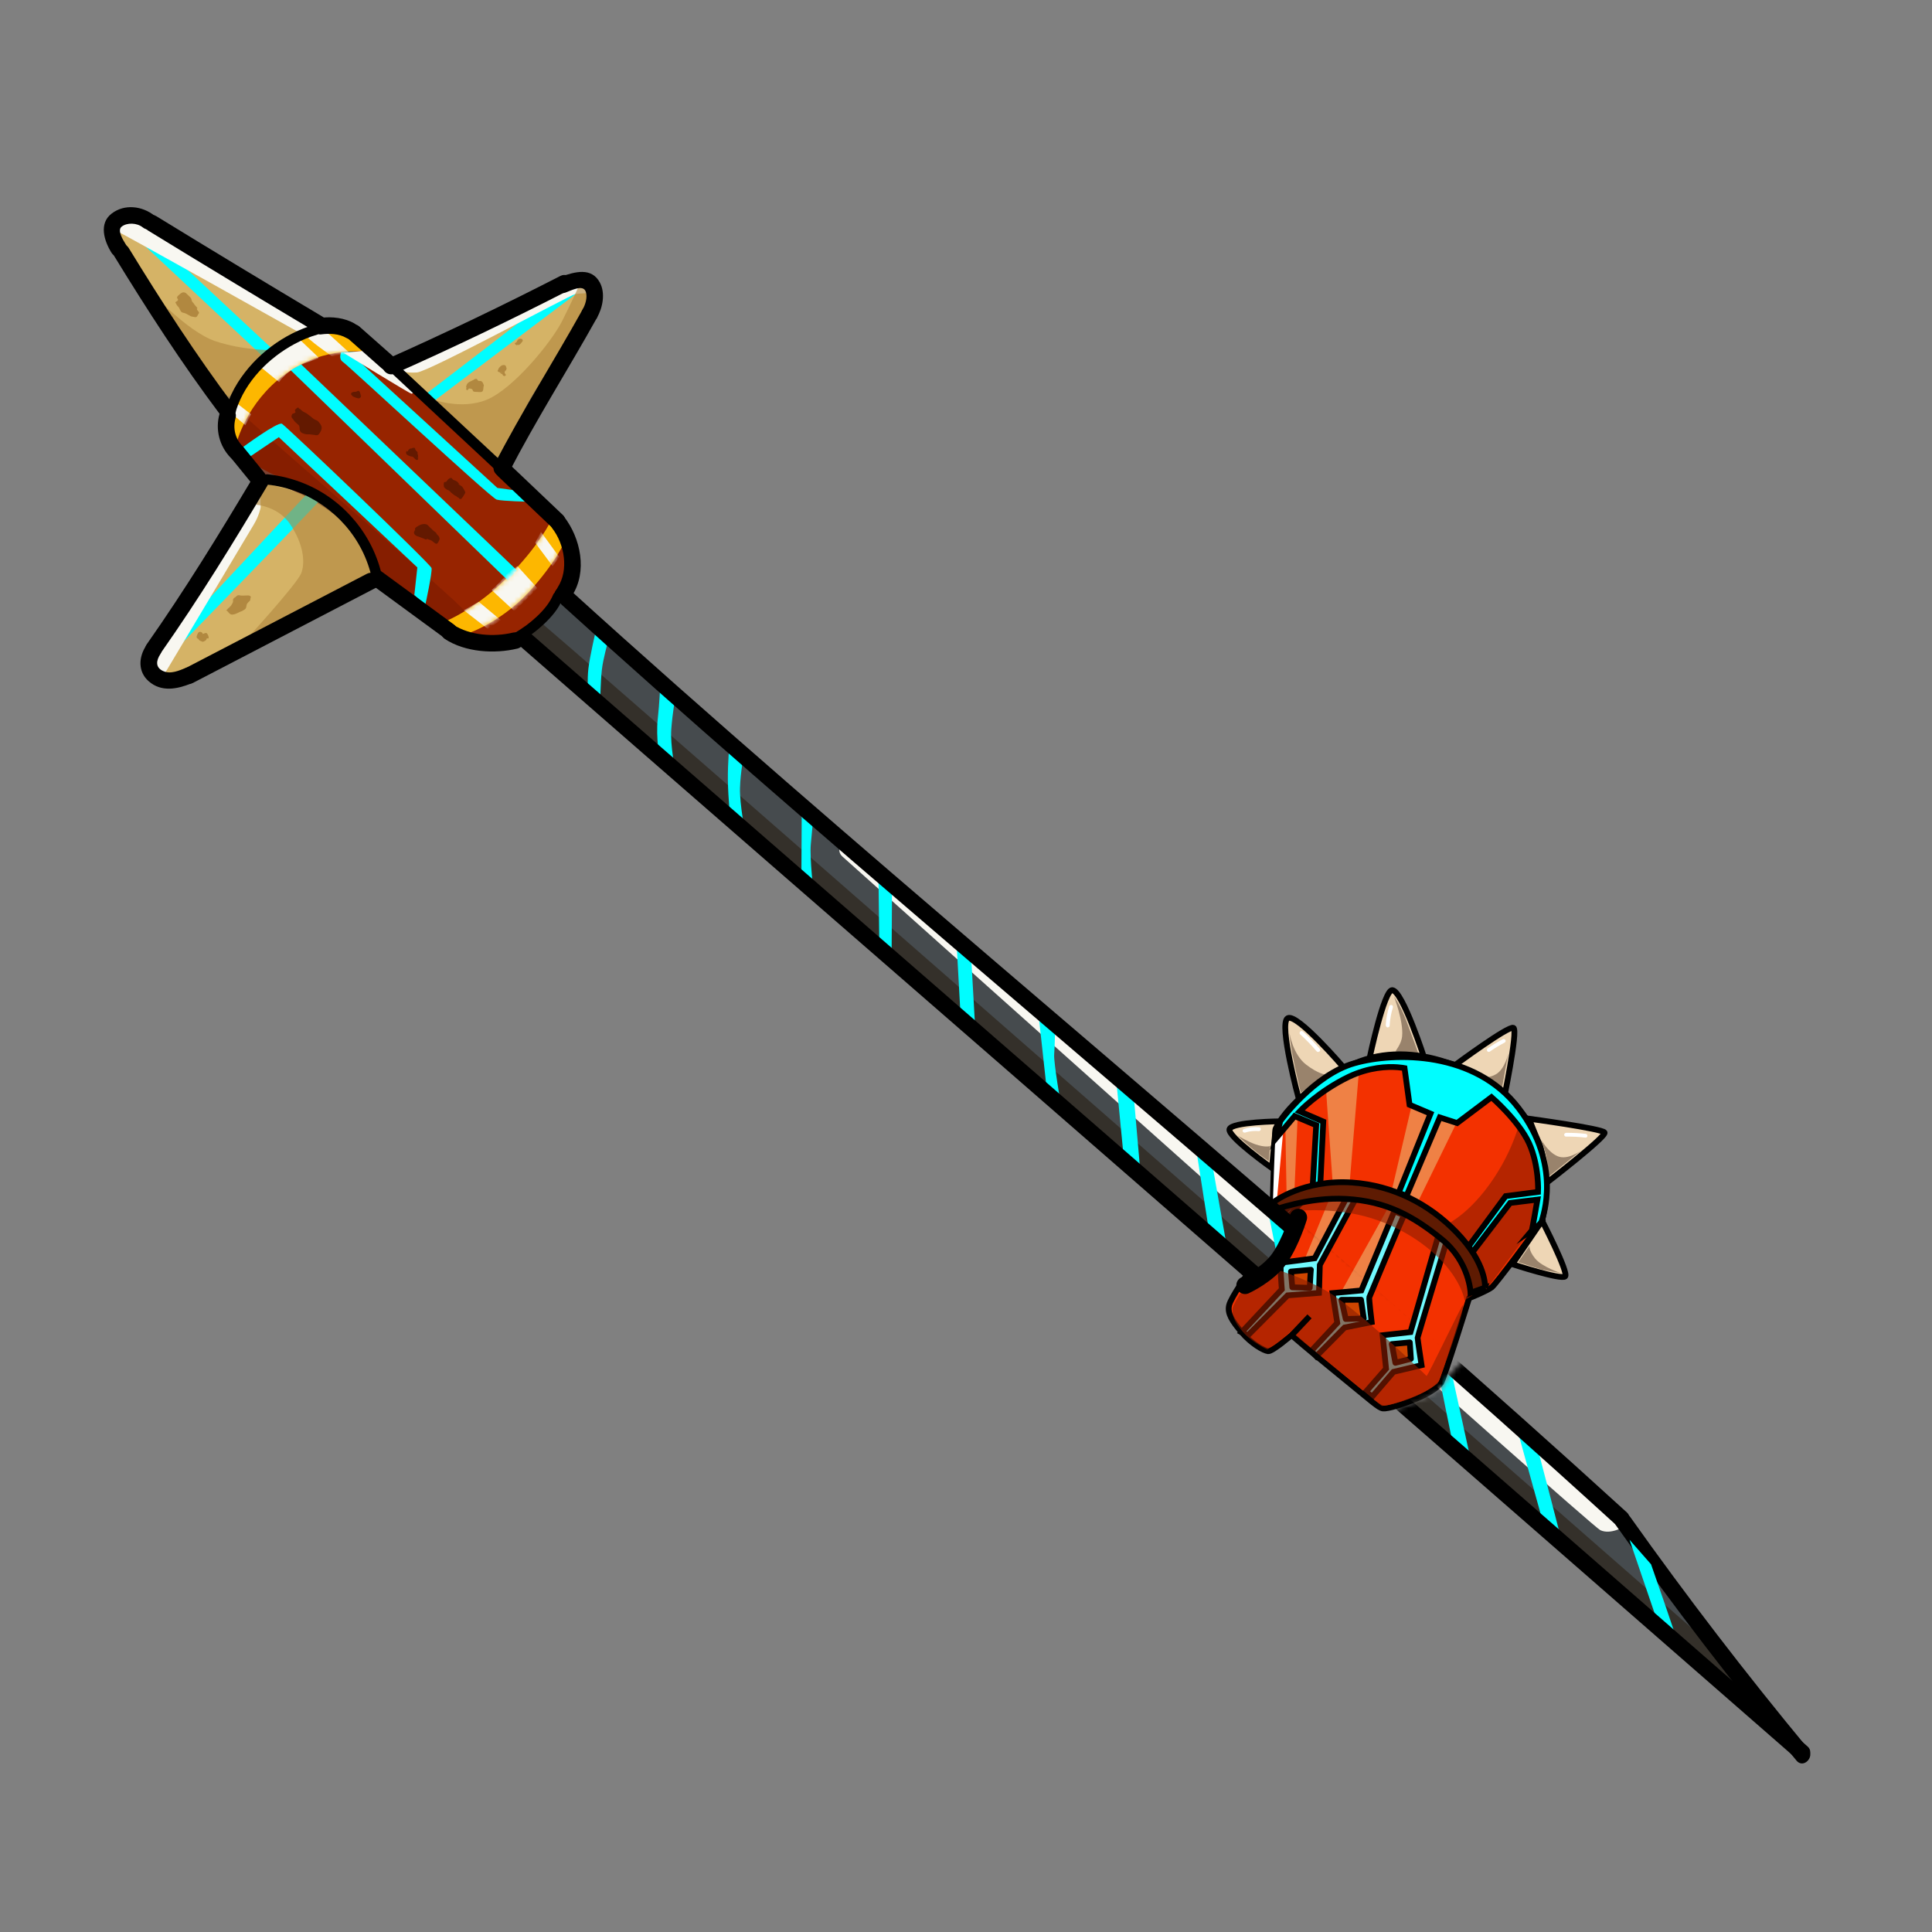 <svg width="400" height="400" viewBox="0 0 400 400" fill="none" xmlns="http://www.w3.org/2000/svg">
<rect x="0" y="0" width="400" height="400" fill="#808080" stroke="none"/>
<path d="M322.404 261.723L321.349 259.088C321.288 258.899 320.979 258.79 320.812 258.901C320.605 258.997 320.527 259.225 320.629 259.425L321.685 262.06C321.746 262.249 322.054 262.358 322.221 262.247C322.428 262.151 322.491 261.963 322.404 261.723Z" fill="white"/>
<path d="M288.943 218.458C290.819 218.479 294.967 219.315 294.967 219.315C294.967 219.315 290.409 205.168 288.259 204.994C286.559 204.864 283.555 219.069 283.555 219.069C283.555 219.069 287.073 218.433 288.948 218.455L288.943 218.458Z" fill="#EED6B5" stroke="black" stroke-width="1.2" stroke-miterlimit="10"/>
<path d="M288.624 206.35C288.624 206.35 290.013 208.31 291.099 211.149C292.171 213.952 293.757 218.356 293.757 218.356C293.757 218.356 292.893 218.251 291.778 218.072C290.663 217.892 289.168 217.727 288.99 217.711C288.788 217.587 290.118 216.333 290.293 214.547C290.603 211.43 288.618 206.353 288.618 206.353L288.624 206.35Z" fill="#99836C"/>
<path d="M286.905 212.209C286.902 212.421 287.028 212.632 287.239 212.723C287.455 212.727 287.705 212.589 287.708 212.377C287.789 211.063 287.994 209.835 288.378 208.619C288.429 208.428 288.381 208.189 288.17 208.098C288.011 208.029 287.697 208.106 287.643 208.296C287.238 209.559 286.974 210.856 286.906 212.205L286.905 212.209Z" fill="white"/>
<path d="M265.099 232.154C265.099 232.154 254.96 232.258 254.549 233.795C254.138 235.332 263.338 241.843 263.338 241.843L264.086 233.82L265.099 232.154Z" fill="#EED6B5" stroke="black" stroke-width="1.2" stroke-miterlimit="10"/>
<path d="M262.967 237.26C262.8 237.371 261.745 237.553 259.908 236.916C258.453 236.412 256.271 235.151 256.271 235.151C256.271 235.151 258.434 237.205 260.086 238.49C261.601 239.689 262.687 240.398 262.687 240.398L262.968 237.256L262.967 237.26Z" fill="#99836C"/>
<path d="M260.667 233.395C259.589 233.274 258.512 233.406 257.486 233.765C257.292 233.824 257.228 234.136 257.303 234.289C257.404 234.493 257.646 234.535 257.839 234.475C258.714 234.187 259.688 234.108 260.611 234.175C260.817 234.202 261.012 234.019 261.039 233.817C261.039 233.564 260.886 233.387 260.671 233.396L260.667 233.395Z" fill="white"/>
<path d="M319.275 252.737C319.275 252.737 322.843 239.719 315.118 230.484C307.388 221.247 292.398 214.957 280.475 220.162C268.553 225.366 264.274 232.921 264.084 233.824C263.898 234.729 263.447 250.506 263.447 250.506C263.447 250.506 260.134 254.443 259.228 255.436C258.322 256.43 258.625 263.298 258.625 263.298C258.625 263.298 254.839 268.587 254.466 270.268C254.092 271.948 255.067 273.461 257.074 275.838C259.081 278.214 261.631 279.643 262.538 279.75C263.446 279.857 267.396 276.43 267.396 276.43C267.396 276.43 270.387 279.062 277.249 284.635C284.11 290.208 285.382 291.489 286.327 291.606C287.272 291.723 290.394 290.788 293.214 289.621C296.033 288.455 297.773 287.163 298.368 286.322C298.964 285.477 304.166 268.779 304.166 268.779C304.166 268.779 307.972 267.239 308.877 266.503C309.781 265.766 317.661 255.167 319.282 252.743L319.275 252.737Z" fill="#F33100" stroke="black" stroke-width="1.2" stroke-miterlimit="10"/>
<path d="M264.079 235.42C263.963 235.505 263.546 248.722 263.546 248.722L264.4 248.109L265.708 233.824L264.083 235.421L264.079 235.42Z" fill="white"/>
<path d="M316.571 231.617C316.571 231.617 331.714 233.671 332.208 234.472C332.702 235.272 320.049 245.017 320.049 245.017C320.049 245.017 319.563 238.669 318.682 236.768C317.801 234.866 316.574 231.623 316.574 231.623L316.571 231.617Z" fill="#EED6B5" stroke="black" stroke-width="1.2" stroke-miterlimit="10"/>
<path d="M301.317 220.471C301.317 220.471 304.508 222.628 305.789 223.571C307.071 224.513 311.132 228.697 311.132 228.697C311.132 228.697 314.381 213.262 313.337 212.799C312.293 212.336 301.314 220.466 301.314 220.466L301.317 220.471Z" fill="#EED6B5" stroke="black" stroke-width="1.2" stroke-miterlimit="10"/>
<path d="M278.286 221.126C278.286 221.126 268.501 209.665 266.596 210.811C264.691 211.958 268.904 227.544 268.904 227.544C268.904 227.544 272.348 224.826 273.998 223.803C275.645 222.775 278.286 221.126 278.286 221.126Z" fill="#EED6B5" stroke="black" stroke-width="1.2" stroke-miterlimit="10"/>
<path d="M319.275 252.736C319.275 252.736 324.837 263.493 324.05 264.27C323.264 265.047 313.114 261.741 313.114 261.741L319.277 252.732L319.275 252.736Z" fill="#EED6B5" stroke="black" stroke-width="1.2" stroke-miterlimit="10"/>
<path d="M299.464 257.141C299.464 257.141 293.52 276.69 293.506 276.979C293.491 277.268 294.319 282.642 294.319 282.642L288.504 284.032L284.08 289.184L282.818 288.118L286.969 283.378L286.256 276.446L292.026 275.798L297.687 256.191L299.458 257.144L299.464 257.141Z" fill="#71F9FE" stroke="black" stroke-width="1.2" stroke-miterlimit="10"/>
<path d="M279.601 247.383L272.257 262.148L269.907 261.238L276.848 244.326L279.601 247.383Z" fill="#EF8145"/>
<path d="M289.86 251.131L280.375 271.154L276.978 268.721L288.14 248.697L289.86 251.131Z" fill="#EF8145"/>
<path d="M268.752 249.118C268.675 249.342 266.022 263.147 266.022 263.147L264.912 262.512L267.643 248.483L268.752 249.118Z" fill="#EF8145"/>
<path d="M290.668 251.566C290.485 251.837 283.608 268.292 283.502 268.592C283.396 268.892 283.987 273.72 283.987 273.72L278.391 274.849L272.522 280.802L271.494 279.688L276.872 273.901L275.898 267.721L281.85 267.174L288.666 250.784L290.669 251.562L290.668 251.566Z" fill="#71F9FE" stroke="black" stroke-width="1.2" stroke-miterlimit="10"/>
<path d="M280.674 248.19L273.256 261.893L273.08 267.676L266.58 268.197L258.349 276.485L257.071 275.832L265.386 266.941C265.386 266.941 264.933 261.359 265.266 261.39C265.6 261.421 272.193 260.512 272.193 260.512L278.628 248.279L280.678 248.192L280.674 248.19Z" fill="#71F9FE" stroke="black" stroke-width="1.2" stroke-miterlimit="10"/>
<path d="M266.926 249.9L260.571 256.146L258.862 259.803L258.94 262.645L261.42 257.281C261.42 257.281 269.227 249.35 269.447 249.089L266.93 249.901L266.926 249.9Z" fill="#71F9FE" stroke="black" stroke-width="1.2" stroke-miterlimit="10"/>
<path d="M291.884 277.93L292.111 281.33L288.903 282.154L288.154 278.278L291.884 277.93Z" fill="#CF4500" stroke="black" stroke-width="1.2" stroke-linecap="round" stroke-linejoin="round"/>
<path d="M281.782 269.091L282.353 272.986L278.623 273.082L277.734 269.116L281.782 269.091Z" fill="#CF4500" stroke="black" stroke-width="1.2" stroke-linecap="round" stroke-linejoin="round"/>
<path d="M271.404 262.89C271.35 263.164 271.168 266.634 271.168 266.634L267.557 266.517L267.277 263.266L271.404 262.89Z" fill="#CF4500" stroke="black" stroke-width="1.2" stroke-linecap="round" stroke-linejoin="round"/>
<path d="M293.116 249.743L287.98 247.19L292.381 228.404L301.845 231.875L293.116 249.743Z" fill="#EF8145"/>
<path d="M267.997 246.589L268.652 231.55C268.652 231.55 266.154 231.568 266.115 231.682C266.076 231.796 266.37 247.055 266.37 247.055L267.996 246.593L267.997 246.589Z" fill="#EF8145"/>
<path d="M279.446 244.716L281.415 221.022C281.415 221.022 274.499 224.108 274.46 224.222C274.421 224.336 275.884 244.448 275.884 244.448L279.45 244.717L279.446 244.716Z" fill="#EF8145"/>
<g style="mix-blend-mode:multiply" opacity="0.6">
<path d="M303.222 269.248C303.222 268.995 302.487 265.083 298.039 260.601C293.591 256.115 286.904 252.496 280.151 251.291C273.394 250.085 269.046 250.722 269.046 250.722L259.113 261.91L259.333 258.831L259.768 255.996L264.257 250.782C264.257 250.782 277.407 244.66 289.017 250.53C304.434 258.309 304.837 268.207 304.837 268.207L303.227 269.245L303.222 269.248Z" fill="#8C1D00"/>
</g>
<path d="M323.172 263.585C323.172 263.585 319.234 262.304 317.828 260.557C316.418 258.808 316.696 257.892 316.696 257.892L314.334 261.322C314.334 261.322 318.385 262.643 319.215 262.844C320.044 263.046 323.167 263.584 323.167 263.584L323.172 263.585Z" fill="#99836C"/>
<path d="M327.265 238.266C327.265 238.266 324.594 240.244 322.528 239.4C320.458 238.555 319.122 235.992 319.122 235.992C319.122 235.992 320.197 239.054 320.366 240.545C320.535 242.036 320.687 243.558 320.687 243.558L327.268 238.271L327.265 238.266Z" fill="#99836C"/>
<path d="M312.304 217.943L310.62 227.111C310.62 227.111 310.093 226.652 308.508 225.079C306.879 223.389 305.992 222.803 305.992 222.803C305.992 222.803 307.669 223.54 309.667 222.445C311.665 221.349 312.303 217.947 312.303 217.947L312.304 217.943Z" fill="#99836C"/>
<g style="mix-blend-mode:multiply" opacity="0.6">
<path d="M314.96 230.947C314.96 230.947 313.759 237.733 308.469 245.104C303.178 252.475 298.456 253.99 298.456 253.99L303.688 259.203L307.725 266.952L317.159 254.315L319.017 251.954C319.017 251.954 319.746 244.551 318.947 239.975C318.292 236.146 314.96 230.947 314.96 230.947Z" fill="#8C1D00"/>
</g>
<path d="M266.994 213.973C266.994 213.973 267.665 218.295 270.414 220.415C272.949 222.368 274.534 222.516 274.534 222.516C274.534 222.516 272.875 223.453 271.659 224.462C270.443 225.471 269.312 226.255 269.312 226.255C269.312 226.255 267.987 220.58 267.546 218.157C267.105 215.733 266.99 213.968 266.99 213.968L266.994 213.973Z" fill="#99836C"/>
<path d="M317.144 254.772C317.274 254.399 318.311 248.364 318.311 248.364L312.654 249.055L304.475 259.762L303.706 258.529L311.731 247.644L318.439 246.774C318.439 246.774 318.701 241.356 316.561 236.664C314.408 232.008 308.8 227.162 308.8 227.162L301.683 232.515L298.09 231.356L291.213 247.558L289.563 246.988L296.173 230.57L291.833 228.73L290.793 221.139C290.793 221.139 290.228 221.029 289.31 220.959C287.3 220.809 283.479 220.916 279.193 222.964C272.927 226.004 269.085 230.099 269.085 230.099L273.973 232.213L273.348 245.41L271.757 245.907L272.506 232.964L268.048 231.084L264.15 235.705L265.064 232.114C265.064 232.114 272.001 222.494 280.441 220.122C288.882 217.749 305.428 217.637 314.439 229.461C323.453 241.287 319.388 251.906 319.242 252.692C319.095 253.483 317.137 254.78 317.137 254.78L317.144 254.772Z" fill="#00FDFF" stroke="black" stroke-width="1.2" stroke-miterlimit="10"/>
<path d="M307.46 266.594L304.463 267.66C304.463 267.66 304.262 261.24 298.468 256.544C292.675 251.844 287.078 248.687 278.688 248.22C270.759 247.786 263.496 250.607 263.496 250.607L263.779 248.814C263.779 248.814 269.892 244.123 279.961 244.834C288.439 245.418 295.89 249.301 301.481 255.066C307.9 261.661 307.459 266.598 307.459 266.598L307.46 266.594Z" fill="#5E1B02" stroke="black" stroke-width="1.2" stroke-miterlimit="10"/>
<g style="mix-blend-mode:multiply" opacity="0.6">
<path d="M258.859 261.275C258.859 261.275 267.774 263.314 274.674 267.299C280.142 270.458 291.05 280.73 295.347 284.862C295.577 285.082 302.662 270.054 302.853 270.238C303.596 270.953 297.677 286.436 297.677 286.436C297.677 286.436 295.056 288.41 291.65 289.665C288.242 290.924 286.076 291.096 286.076 291.096C286.076 291.096 280.362 286.297 274.888 281.921C269.413 277.544 267.252 275.615 267.252 275.615C267.252 275.615 265.507 277.283 264.438 278.003C263.368 278.727 262.364 279.389 262.364 279.389C262.364 279.389 259.147 277.895 257.23 275.635C255.313 273.371 255.08 272.072 255.182 270.932C255.281 269.787 259.409 263.776 259.409 263.776L258.867 261.277L258.859 261.275Z" fill="#8C1D00"/>
</g>
<path d="M271.118 272.543L267.434 276.44" stroke="black" stroke-width="1.2" stroke-miterlimit="10"/>
<path d="M328.283 234.751C326.964 234.589 325.606 234.54 324.275 234.539C324.056 234.547 323.875 234.695 323.848 234.896C323.822 235.097 324 235.327 324.216 235.317C325.548 235.314 326.868 235.353 328.223 235.53C328.763 235.588 328.817 234.813 328.283 234.751Z" fill="white"/>
<path d="M311.495 215.87C311.712 215.754 311.792 215.536 311.698 215.356C311.604 215.175 311.354 215.061 311.17 215.154C310.071 215.702 309.016 216.372 307.983 217.07C307.827 217.193 307.793 217.473 307.92 217.63C308.07 217.816 308.331 217.819 308.488 217.696C309.431 217.014 310.447 216.427 311.49 215.873L311.495 215.87Z" fill="white"/>
<path d="M273.235 217.146C272.169 215.892 271 214.691 269.79 213.599C269.623 213.458 269.395 213.38 269.2 213.563C269.07 213.688 269.005 213.999 269.172 214.141C270.419 215.247 271.55 216.438 272.617 217.688C272.972 218.021 273.58 217.517 273.235 217.146Z" fill="white"/>
<mask id="mask0_5624_7745" style="mask-type:luminance" maskUnits="userSpaceOnUse" x="15" y="33" width="367" height="344">
<path d="M268.308 251.636C268.308 251.636 268.237 255.898 265.185 260.694C262.133 265.49 256.854 266.56 256.854 266.56C256.854 266.56 77.822 123.986 77.157 124.573C76.491 125.16 33.592 147.697 32.627 148.458C31.663 149.219 19.448 133.76 19.448 133.76L42.627 94.29L15.008 47.504L28.165 33.407C28.165 33.407 81.184 66.03 82.027 65.743C82.871 65.456 127.576 50.534 127.576 50.534L133.37 59.454L114.093 97.663L127.398 111.883L128.422 124.381C128.422 124.381 358.972 319.878 359.625 320.308C360.279 320.738 381.213 366.781 381.213 366.781L373.378 376.172L282.549 292.576C282.549 292.576 286.138 293.197 292.409 290.455C294.607 289.493 298.474 288.222 299.178 286.501C300.506 283.258 303.485 281.558 303.485 281.558L268.31 251.646L268.308 251.636Z" fill="white"/>
</mask>
<g mask="url(#mask0_5624_7745)">
<path d="M61.716 63.968C56.23 61.629 51.695 57.675 46.791 54.377C41.869 51.065 36.452 48.682 30.997 46.396C30.956 46.381 30.916 46.366 30.876 46.351C28.55 42.395 22.182 46.008 24.285 50.335C29.366 60.796 40.039 68.029 42.986 79.545C43.686 82.281 47.946 83 49.553 80.714C52.51 76.514 56.572 72.882 61.45 71.08C64.542 69.937 64.832 65.289 61.71 63.957L61.716 63.968Z" fill="#D5B366"/>
<path d="M117.321 58.842C108.701 63.07 99.921 66.878 91.034 70.503C90.611 70.675 90.258 70.919 89.965 71.205C88.86 71.308 88.025 71.899 87.492 72.721C84.256 72.361 81.334 77.303 84.478 79.505C90.185 83.504 95.362 87.748 99.778 93.175C101.897 95.781 106.189 94.516 106.639 91.224C107.341 86.072 110.103 81.599 113.105 77.464C116.295 73.069 119.658 68.843 122.229 64.035C123.748 61.194 120.296 57.375 117.318 58.837L117.321 58.842Z" fill="#D5B366"/>
<path d="M116.279 108.112C115.817 107.529 115.174 107.106 114.469 106.853C113.879 105.863 112.579 105.967 111.679 105.174C111.728 104.3 110.459 103.68 109.647 102.827C103.661 96.527 95.622 89.649 91.354 84.82C91.037 84.461 90.528 84.406 90.089 84.353C89.995 84.07 89.874 83.79 89.725 83.515C88.811 81.805 87.437 80.492 85.833 79.58C83.019 77.083 79.894 74.979 76.575 73.151C76.574 73.071 76.572 72.995 76.567 72.914C76.454 71.496 75.482 69.854 73.977 69.505C62.587 66.865 50.641 73.296 47.855 84.968C47.62 85.957 47.705 86.845 48.003 87.598C47.99 87.745 47.97 87.891 47.956 88.043C47.927 88.372 47.958 88.691 48.038 88.991C48.015 89.078 47.996 89.167 47.978 89.251C47.63 90.853 48.619 92.295 49.978 93.027C50.088 93.282 50.227 93.528 50.405 93.743C52.814 96.697 56.097 98.222 59.634 99.41C61.944 100.185 64.33 100.808 66.27 102.23C66.68 102.592 67.094 102.954 67.505 103.315C67.957 103.719 68.422 103.989 68.885 104.151C68.936 104.209 68.988 104.267 69.041 104.316C72.838 108.027 75.447 112.537 76.927 117.622C77.317 118.968 78.445 119.75 79.706 119.999C79.889 120.296 80.098 120.564 80.333 120.799C82.336 122.784 84.425 124.681 86.623 126.452C88.671 128.102 91.04 130.268 93.739 130.663C93.79 130.672 93.839 130.672 93.885 130.68C94.444 131.369 95.19 131.868 96.007 131.849C97.034 131.823 98.215 132.357 99.299 132.404C100.289 132.449 101.299 132.388 102.278 132.243C103.801 132.02 105.307 131.545 106.713 130.923C109.314 129.779 111.657 127.865 113.477 125.698C117.495 120.923 120.68 113.664 116.282 108.1L116.279 108.112Z" fill="#972400"/>
<g style="mix-blend-mode:multiply" opacity="0.6">
<path d="M51.139 86.546C51.267 87.033 96.206 125.65 96.024 126.352C95.843 127.054 91.86 129.048 91.86 129.048C91.86 129.048 68.49 115.12 63.815 110.321C59.141 105.517 50.758 95.296 50.758 95.296L48.179 93.021L51.137 86.55L51.139 86.546Z" fill="#7B1A00"/>
</g>
<path d="M48.96 91.795C48.96 91.795 50.912 83.412 59.05 77.45C67.189 71.489 76.004 72.845 76.004 72.845L71.556 68.647L65.826 67.837C65.826 67.837 59.253 69.825 54.324 74.723C49.399 79.622 46.703 87.281 46.703 87.281L48.959 91.799L48.96 91.795Z" fill="#FDB700"/>
<path d="M91.061 129.116C91.061 129.116 97.559 126.926 104.764 119.848C111.862 112.871 114.262 107.423 114.262 107.423L117.1 111.786C117.1 111.786 115.031 116.624 109.346 122.72C103.121 129.396 95.787 131.546 95.787 131.546L91.062 129.112L91.061 129.116Z" fill="#FDB700"/>
<path d="M352.105 334.916C347.162 329.052 342.112 323.386 336.69 318.021C336.716 317.925 336.746 317.827 336.767 317.731C337.056 316.321 336.523 315.031 335.523 314.048L334.849 313.443C335.088 313.68 335.324 313.911 335.563 314.147C334.859 313.437 334.133 312.762 333.392 312.091L333.288 311.983C333.144 311.839 332.993 311.706 332.838 311.585C332.813 311.565 332.792 311.542 332.766 311.522L332.827 311.578C331.962 310.905 330.913 310.596 329.882 310.736C325.412 305.446 320.309 300.755 314.736 296.615C314.243 296.249 313.666 296.083 313.072 296.064C310.738 293.902 308.404 291.741 306.07 289.575C305.274 288.797 304.462 288.041 303.635 287.294C303.493 286.689 303.168 286.106 302.606 285.598C294.597 278.359 286.62 271.081 278.622 263.832C277.738 263.03 276.77 262.766 275.86 262.871C274.331 261.49 272.702 260.216 270.963 259.06C269.658 257.787 268.354 256.511 267.045 255.237C266.305 254.514 265.478 254.166 264.668 254.094C260.627 249.564 256.582 245.03 252.536 240.503C251.471 239.312 250.011 239.112 248.716 239.515C247.707 238.498 246.698 237.482 245.688 236.469C245.527 236.307 245.359 236.173 245.186 236.052C245.04 235.734 244.834 235.422 244.565 235.13C238.883 228.888 232.434 223.899 225.225 219.521C225.156 219.481 225.086 219.445 225.016 219.408C224.019 218.111 223.189 216.689 222.554 215.115C221.603 212.756 219.182 212.231 217.32 212.914C202.174 199.262 187.025 185.619 171.914 171.937C171.072 171.177 169.87 171.01 168.777 171.267C166.543 169.265 164.31 167.259 162.075 165.257C160.882 163.916 159.515 162.725 158.003 161.682C157.61 161.409 157.202 161.24 156.796 161.15C152.963 157.155 149.054 153.232 145.037 149.433C136.424 141.289 127.494 133.625 118.466 125.958C114.665 122.734 109.6 128.869 113.541 131.899C122.724 138.96 131.415 146.943 139.719 155.013C146.425 161.53 152.969 168.185 159.269 175.096C160.335 176.265 161.651 176.573 162.83 176.308C165.833 179.01 168.838 181.704 171.846 184.403C173.887 186.615 176.144 188.632 178.581 190.439C179.668 191.246 180.773 191.41 181.74 191.159C195.371 203.461 208.994 215.778 222.618 228.086C223.677 229.014 224.844 229.216 225.887 228.96C226.747 229.533 227.596 230.131 228.431 230.75C228.539 231.48 228.886 232.233 229.546 232.94C233.811 237.546 238.418 241.8 243.331 245.699C249.135 252.421 255.661 258.49 262.878 263.696C263.187 263.919 263.497 264.09 263.811 264.226C264.99 265.155 266.189 266.053 267.425 266.917C267.57 267.022 267.721 267.106 267.868 267.185C269.258 268.507 270.676 269.787 272.135 271.029C273.652 272.508 275.172 273.988 276.689 275.468C277.372 276.137 278.226 276.566 279.112 276.69C279.202 277.641 279.678 278.574 280.663 279.31C291.882 287.65 302.079 297.233 311.105 307.908C312.204 309.205 314.057 309.598 315.578 308.98C318.517 311.705 321.458 314.422 324.403 317.144C324.366 319.246 326.451 320.853 328.533 320.85C334.777 326.663 340.811 332.882 345.986 339.65C349.015 343.614 355.298 338.728 352.097 334.931L352.105 334.916Z" fill="#464B4E"/>
<path d="M173.98 175.092C173.589 175.836 173.748 176.743 174.376 177.304C188.05 189.541 329.235 315.862 331.34 316.814C333.551 317.812 336.315 316.018 336.315 316.018L332.745 311.955L174.174 174.731L173.98 175.092Z" fill="#F8F7F1"/>
<path d="M111.638 128.61C111.638 128.61 112.142 129.018 112.222 129.084C125.369 140.166 355.137 341.365 355.137 341.365L363.683 353.488L108.4 132.665L111.638 128.61Z" fill="#34302A"/>
<path d="M374.389 362.105C361.497 346.539 349.19 330.506 337.494 314.028C336.223 312.241 333.246 313.951 334.526 315.754C346.395 332.469 358.883 348.74 371.956 364.527C373.368 366.232 375.788 363.793 374.389 362.105Z" fill="black"/>
<path d="M121.735 143.552L124.253 145.722C124.253 145.722 124.341 141.03 124.609 138.678C124.876 136.326 125.859 132.944 125.859 132.944L123.34 130.627C123.34 130.627 122.087 136.068 121.821 138.415C121.555 140.763 121.736 143.548 121.736 143.548L121.735 143.552Z" fill="#00FDFF"/>
<path d="M136.566 157.156C136.566 157.156 135.778 152.622 136.172 148.951C136.567 145.279 136.675 142.052 136.675 142.052L139.784 144.653C139.784 144.653 139.234 147.591 138.984 150.968C138.734 154.344 139.821 159.609 139.821 159.609L136.566 157.156Z" fill="#00FDFF"/>
<path d="M151.685 170.458L154.352 172.77C154.352 172.77 153.101 166.481 153.208 163.107C153.316 159.732 154.006 156.352 154.006 156.352L151.044 153.896C151.044 153.896 150.652 157.861 150.699 161.524C150.745 165.188 151.241 170.022 151.241 170.022L151.686 170.454L151.685 170.458Z" fill="#00FDFF"/>
<path d="M166 166.033L165.911 182.753C165.911 182.753 168.735 185.798 168.585 185.359C168.435 184.92 167.613 177.746 167.87 174.811C168.128 171.876 168.388 169.38 168.388 169.38L166.003 166.039L166 166.033Z" fill="#00FDFF"/>
<path d="M181.874 180.942L182.059 196.19C182.059 196.19 184.601 200.266 184.59 199.384C184.58 198.503 184.688 183.253 184.688 183.253L181.874 180.942Z" fill="#00FDFF"/>
<path d="M198.024 194.824L198.962 211.82C198.962 211.82 201.785 214.718 201.924 214.276C202.063 213.833 201.909 212.958 201.909 212.958L200.974 196.398L198.024 194.824Z" fill="#00FDFF"/>
<path d="M214.916 209.137L216.731 225.686L219.704 229.023C219.704 229.023 218.128 219.951 218.253 218.338C218.378 216.725 218.474 212.323 218.474 212.323L214.914 209.141L214.916 209.137Z" fill="#00FDFF"/>
<path d="M231.073 223.309L232.748 240.592L235.857 243.194L235.981 241.283L234.617 225.612L231.073 223.309Z" fill="#00FDFF"/>
<path d="M247.676 238.064L250.378 255.336C250.378 255.336 254.393 259.831 254.236 259.249C254.08 258.666 250.773 239.788 250.773 239.788L247.671 238.067L247.676 238.064Z" fill="#00FDFF"/>
<path d="M262.489 250.492L266.392 269.949C266.392 269.949 270.255 274.01 270.101 273.57C269.947 273.13 265.741 252.652 265.741 252.652L262.489 250.492Z" fill="#00FDFF"/>
<path d="M279.538 265.685L283.884 285.281L286.854 288.325C286.854 288.325 284.283 269.735 283.982 269.296C283.681 268.857 279.538 265.685 279.538 265.685Z" fill="#00FDFF"/>
<path d="M297.021 280.429L300.92 299.588L304.778 303.501L300.121 282.296L297.021 280.429Z" fill="#00FDFF"/>
<path d="M314.069 295.764L319.744 316.222C319.744 316.222 323.763 321.305 323.76 320.865C323.756 320.424 318.064 298.791 318.064 298.791L314.07 295.76L314.069 295.764Z" fill="#00FDFF"/>
<path d="M337.373 318.796L343.454 336.611C343.454 336.611 347.619 341.545 347.614 340.959C347.61 340.372 341.833 323.871 341.833 323.871L337.374 318.792L337.373 318.796Z" fill="#00FDFF"/>
<path d="M85.923 109.661L85.983 109.668C85.585 109.314 86.837 108.753 86.986 108.677C87.393 108.466 88.188 108.379 88.571 108.724C88.747 108.881 88.886 109.091 89.065 109.254C89.201 109.379 89.358 109.473 89.479 109.617C89.63 109.785 89.759 109.917 89.946 110.05C90.043 110.12 90.192 110.191 90.27 110.283C90.348 110.374 90.332 110.454 90.393 110.541C90.514 110.72 90.734 110.845 90.849 111.048C90.951 111.23 91.056 111.489 90.998 111.709C90.962 111.845 90.844 112.023 90.782 112.157C90.705 112.314 90.603 112.531 90.399 112.579C90.162 112.637 89.769 112.244 89.579 112.092C89.264 111.84 89.054 111.78 88.694 111.68C88.582 111.651 88.566 111.562 88.423 111.582C88.335 111.594 88.314 111.691 88.222 111.702C88.038 111.728 87.868 111.55 87.706 111.49C87.446 111.399 87.171 111.317 86.898 111.192C86.625 111.066 86.296 111.033 86.043 110.833C85.849 110.679 85.657 110.447 85.722 110.171C85.776 109.932 85.935 109.832 85.928 109.658L85.923 109.661Z" fill="#631900"/>
<path d="M95.3 100.26C95.014 100.22 94.948 100.047 94.788 99.849C94.663 99.701 94.491 99.611 94.325 99.536C94.191 99.474 94.056 99.43 93.924 99.373C93.693 99.276 93.724 99.209 93.561 99.037C93.319 98.778 92.852 99.151 92.671 99.365C92.586 99.467 92.524 99.619 92.434 99.706C92.291 99.846 92.103 99.716 91.964 99.857C91.807 100.015 91.85 100.74 91.979 100.925C92.07 101.051 92.295 101.204 92.424 101.305C92.586 101.432 92.77 101.441 92.941 101.548C93.124 101.663 93.25 101.856 93.408 101.996C93.591 102.159 93.771 102.3 93.964 102.444C94.131 102.568 94.316 102.657 94.508 102.77C94.673 102.867 94.804 103.057 95.009 103.071L95.049 103.237C95.382 103.254 95.317 103.485 95.624 103.145C95.768 102.988 95.87 102.82 95.977 102.631C96.072 102.456 96.185 102.331 96.256 102.163C96.35 101.944 96.364 101.908 96.25 101.7C96.095 101.415 95.938 101.121 95.755 100.855C95.531 100.53 95.114 100.477 94.889 100.169" fill="#631900"/>
<path d="M86.468 95.005C86.414 94.773 86.618 94.539 86.567 94.277C86.547 94.169 86.473 94.114 86.45 94.002C86.424 93.879 86.493 93.738 86.444 93.619C86.388 93.48 86.2 93.403 86.112 93.282C85.994 93.123 85.932 92.955 85.914 92.755C85.781 92.72 85.545 92.707 85.408 92.741C85.313 92.765 85.308 92.834 85.213 92.858C85.132 92.877 85.044 92.84 84.957 92.866C84.853 92.892 84.724 92.995 84.643 93.067C84.482 93.206 84.518 93.269 84.473 93.474C84.333 93.415 84.216 93.322 84.104 93.51C84.032 93.633 84.069 93.895 84.137 94.007C84.205 94.118 84.385 94.241 84.502 94.285C84.692 94.357 84.929 94.482 85.126 94.512C85.339 94.542 85.417 94.5 85.581 94.668C85.7 94.788 85.803 94.904 85.933 95.014C86.057 95.118 86.265 95.337 86.457 95.197C86.627 95.073 86.571 94.766 86.573 94.593" fill="#631900"/>
<path d="M74.246 82.26C74.592 82.343 74.716 81.958 74.655 81.685C74.611 81.5 74.517 81.134 74.364 80.991C74.153 80.798 73.892 81.066 73.693 81.111C73.533 81.148 73.351 81.096 73.195 81.134C73.057 81.169 72.967 81.243 72.805 81.266C72.796 81.384 72.68 81.455 72.676 81.552C72.668 81.7 72.81 81.818 72.899 81.917C73.07 82.109 73.223 82.167 73.442 82.247C73.685 82.333 73.99 82.472 74.247 82.473C74.601 82.478 74.767 82.149 74.755 81.844" fill="#631900"/>
<path d="M61.894 84.578C61.784 84.154 61.436 84.514 61.276 84.667C61.163 84.775 61.095 84.779 61.068 84.949C61.041 85.12 61.234 85.26 61.167 85.397C61.166 85.401 60.931 85.534 60.904 85.554C60.799 85.615 60.659 85.609 60.564 85.681C60.393 85.809 60.285 86.251 60.393 86.443C60.451 86.543 60.59 86.673 60.661 86.772C60.733 86.871 60.799 86.972 60.873 87.08C61.038 87.328 61.281 87.517 61.498 87.716C61.628 87.83 61.861 88.007 61.933 88.155C62.073 88.445 61.987 88.804 62.081 89.104C62.251 89.668 62.943 89.837 63.433 89.914C63.671 89.95 63.897 89.903 64.132 89.921C64.383 89.943 64.601 90.01 64.861 90.016C65.226 90.029 65.527 90.233 65.892 90.01C66.024 89.929 66.109 89.792 66.193 89.641C66.277 89.491 66.406 89.325 66.472 89.174C66.597 88.887 66.653 88.49 66.537 88.193C66.42 87.896 66.121 87.515 65.906 87.272C65.657 86.989 65.346 86.991 65.047 86.796C64.686 86.567 64.383 86.239 64.028 86.003C63.809 85.856 63.599 85.645 63.352 85.522C63.032 85.358 62.707 85.21 62.439 84.966C62.197 84.742 62.031 84.579 61.892 84.586L61.894 84.578Z" fill="#631900"/>
<path d="M24.499 45.755L54.46 73.84L56.644 72.493L26.684 44.554L24.499 45.755Z" fill="#00FDFF"/>
<path d="M60.142 76.612L105.155 120.178L107.032 118.079L62.326 75.415L60.142 76.612Z" fill="#00FDFF"/>
<path d="M89.184 83.532L121.586 59.087C121.586 59.087 118.197 57.662 117.913 58.399C117.629 59.136 87.699 81.936 87.699 81.936L89.184 83.532Z" fill="#00FDFF"/>
<path d="M75.142 72.834L74.653 75.087L102.978 101.022L107.654 101.656L109.582 103.879C109.582 103.879 104.047 103.772 102.834 103.442C101.622 103.113 72.067 75.637 71.023 74.957C69.978 74.277 70.651 72.889 70.651 72.889L75.146 72.835L75.142 72.834Z" fill="#00FDFF"/>
<path d="M88.058 125.238C88.058 125.238 89.532 118.477 89.347 117.616C89.162 116.755 59.252 88.244 58.383 87.739C57.514 87.234 50.146 92.681 50.146 92.681L51.724 94.562L57.725 90.511L86.407 117.477L85.783 123.19L88.054 125.237L88.058 125.238Z" fill="#00FDFF"/>
<path d="M24.378 47.955C24.967 48.093 62.32 69.048 62.32 69.048L66.705 67.967C66.705 67.967 30.804 45.968 28.89 45.404C26.977 44.84 25.073 45.011 24.495 45.75C23.918 46.489 24.375 47.95 24.375 47.95L24.378 47.955Z" fill="#F8F7F1"/>
<path d="M82.649 76.573C83.091 76.716 83.829 77.293 86.322 77.114C88.812 76.939 118.093 61.038 119.116 60.878C120.139 60.718 122.048 60.696 122.048 60.696C122.048 60.696 120.686 57.341 117.913 58.4C115.14 59.458 82.649 76.573 82.649 76.573Z" fill="#F8F7F1"/>
<path d="M71.134 73.061C71.134 73.061 84.841 81.518 85.206 81.513C85.572 81.507 85.684 80.898 85.684 80.898C85.684 80.898 77.2 72.501 76.836 72.502C76.472 72.503 74.899 72.664 73.924 72.778C72.97 72.894 71.144 73.041 71.135 73.056L71.134 73.061Z" fill="#F8F7F1"/>
<path d="M40.906 63.893C40.89 63.805 40.739 63.618 40.683 63.546C40.594 63.429 40.483 63.315 40.379 63.204C40.259 63.07 40.174 62.923 40.065 62.766C39.981 62.646 39.817 62.527 39.761 62.401C39.628 62.118 39.677 61.816 39.41 61.568C39.179 61.351 38.958 61.129 38.729 60.904C38.514 60.696 38.337 60.525 38.031 60.524C37.606 60.522 37.368 60.801 37.059 61.048C36.941 61.141 36.695 61.382 36.66 61.532C36.604 61.775 36.794 61.781 36.846 61.985C36.892 62.162 36.806 62.205 36.686 62.32C36.56 62.446 36.398 62.47 36.29 62.579C36.458 62.832 36.542 63.116 36.75 63.353C36.835 63.451 36.936 63.522 37.01 63.63C37.104 63.761 37.139 63.913 37.216 64.04C37.315 64.203 37.423 64.467 37.555 64.586C37.727 64.743 38.071 64.767 38.289 64.847C38.694 64.994 39.066 65.265 39.445 65.441C39.576 65.502 39.65 65.54 39.792 65.555C39.983 65.574 40.125 65.621 40.312 65.653C40.694 65.718 40.822 65.521 40.949 65.227C41.093 64.897 41.355 64.864 41.099 64.508C41.015 64.388 40.87 64.265 40.816 64.135C40.788 64.071 40.679 63.745 40.908 63.885L40.906 63.893Z" fill="#B18840"/>
<path d="M96.502 80.237L96.502 80.304C96.505 79.723 96.737 79.265 97.305 79.012C97.601 78.882 97.857 78.754 98.136 78.588C98.304 78.491 98.51 78.35 98.725 78.474C98.787 78.508 98.839 78.597 98.877 78.656C98.997 78.838 98.944 78.838 99.159 78.864C99.418 78.892 99.6 78.825 99.81 79.036C99.929 79.156 100.042 79.381 100.086 79.535C100.098 79.573 100.182 79.791 100.182 79.809C100.188 79.939 100.129 79.941 100.109 80.051C100.061 80.367 100.127 81.005 99.707 81.134C99.465 81.212 99.05 81.137 98.796 81.141C98.556 81.144 98.263 81.142 98.047 81.054C97.824 80.959 97.916 80.678 97.717 80.558C97.621 80.502 97.212 80.403 97.11 80.438C96.892 80.509 96.965 80.817 96.704 80.765C96.363 80.697 96.577 80.323 96.595 80.137" fill="#B18840"/>
<path d="M107.121 71.338L107.052 71.333C107.433 71.567 107.726 71.281 107.943 70.966C108.008 70.872 108.202 70.675 108.228 70.575C108.271 70.414 108.131 70.372 108.122 70.206C107.852 70.152 107.705 70.055 107.457 70.185C107.247 70.294 107.137 70.424 107.035 70.641C106.984 70.752 106.983 70.823 106.886 70.903C106.811 70.968 106.669 70.935 106.619 71.055C106.526 71.274 106.875 71.415 107.017 71.497C107.036 71.458 107.072 71.441 107.121 71.44" fill="#B18840"/>
<path d="M103.995 77.255C103.997 77.379 103.933 77.456 103.817 77.456C103.636 77.12 103.217 77.058 103.161 76.648C103.11 76.271 103.499 75.943 103.777 75.729C103.982 75.574 104.406 75.5 104.623 75.668C104.759 75.775 104.773 75.939 104.831 76.087C104.909 76.281 104.916 76.256 104.835 76.443C104.812 76.495 104.823 76.591 104.79 76.631C104.734 76.709 104.625 76.734 104.574 76.809C104.499 76.927 104.459 77.111 104.5 77.255C104.537 77.385 104.768 77.517 104.729 77.666C104.71 77.737 104.523 77.856 104.45 77.863C104.276 77.884 104.11 77.724 104.037 77.563C103.982 77.438 104.007 77.209 103.888 77.106C103.753 76.995 103.536 77.076 103.366 77.048C103.004 76.992 103.059 76.869 103.052 76.544" fill="#B18840"/>
<g style="mix-blend-mode:multiply" opacity="0.63">
<path d="M89.092 82.522C89.092 82.522 95.347 85.038 100.852 82.728C106.358 80.413 114.191 70.808 116.388 66.461C118.581 62.112 120.267 58.29 120.267 58.29C120.267 58.29 124.24 57.895 122.578 63.622C120.917 69.349 104.16 98.598 104.16 98.598L89.095 82.528L89.092 82.522Z" fill="#B18840"/>
</g>
<g style="mix-blend-mode:multiply" opacity="0.63">
<path d="M30.379 59.551C30.379 59.551 38.615 68.615 44.519 70.616C50.422 72.617 56.644 72.493 56.644 72.493C56.644 72.493 52.513 74.323 50.139 77.981C47.765 81.639 47.114 86.112 47.114 86.112L30.387 60.241L30.379 59.551Z" fill="#B18840"/>
</g>
<path d="M76.928 114.535C75.948 111.782 72.757 109.359 70.55 107.568C66.69 104.435 62.257 102.007 57.567 100.367C55.187 99.534 52.657 100.896 52.265 103.454C52.186 103.953 52.099 104.449 52.004 104.942C46.776 111.07 43.125 118.25 39.136 125.229C36.792 128.203 34.375 131.117 31.947 133.988C28.984 137.494 34.287 141.746 37.537 139.207C38.151 139.214 38.762 139.087 39.323 138.792C50.05 133.143 60.954 127.811 71.742 122.266C74.885 120.649 78.442 118.791 76.924 114.534L76.928 114.535Z" fill="#D5B366"/>
<path d="M31.939 139.07C31.939 139.07 66.843 103.305 66.402 103.312C65.96 103.32 64.326 101.432 64.326 101.432L31.032 137.029L31.939 139.07Z" fill="#00FDFF"/>
<path d="M33.999 139.633C33.999 139.633 51.386 110.533 52.537 108.615C53.687 106.697 53.96 105.078 53.96 105.078L53.922 101.852C53.922 101.852 31.298 134.682 31.174 136.441C31.05 138.201 31.798 139.366 32.535 139.649C33.272 139.933 33.999 139.633 33.999 139.633Z" fill="#F8F7F1"/>
<path d="M46.825 126.331C46.994 126.296 47.121 126.05 47.257 125.94C47.566 125.693 47.84 125.429 48.028 125.07C48.152 124.837 48.255 124.718 48.249 124.454C48.24 124.137 48.251 123.976 48.498 123.779C48.577 123.716 48.677 123.676 48.753 123.621C48.856 123.55 48.886 123.487 48.978 123.409C49.172 123.243 49.35 123.193 49.574 123.252C50.034 123.374 50.624 123.29 51.123 123.285C51.359 123.281 51.589 123.248 51.782 123.392C52.042 123.581 51.9 123.65 51.846 123.889C51.786 124.165 51.895 124.221 51.678 124.439C51.522 124.593 51.35 124.738 51.216 124.911C50.906 125.312 51.139 125.84 50.678 126.171C50.526 126.277 50.327 126.393 50.164 126.487C49.97 126.6 49.765 126.621 49.565 126.723C49.094 126.963 48.614 127.235 48.073 127.247C47.806 127.252 47.645 127.138 47.447 126.948C47.243 126.748 47.08 126.474 46.824 126.336L46.825 126.331Z" fill="#B18840"/>
<path d="M42.978 132.155L43.059 132.216C43.385 132.094 43.09 131.532 42.999 131.353C42.797 130.962 42.597 131.011 42.249 131.154C42.169 131.186 42.084 131.275 41.993 131.233C41.906 131.192 41.964 131.123 41.912 131.052C41.819 130.934 41.664 130.849 41.52 130.824C41.376 130.799 41.209 130.844 41.104 130.936C41 131.028 40.946 131.182 40.877 131.328C40.771 131.558 40.578 131.919 40.831 132.154C40.884 132.204 40.963 132.207 41.019 132.249C41.137 132.338 41.118 132.359 41.201 132.483C41.293 132.623 41.353 132.63 41.485 132.682C41.597 132.73 41.727 132.791 41.848 132.836C42.042 132.91 42.047 132.858 42.219 132.792C42.502 132.681 42.771 132.517 42.791 132.176L42.872 132.153" fill="#B18840"/>
<g style="mix-blend-mode:multiply" opacity="0.63">
<path d="M52.017 104.409C52.017 104.409 57.201 104.347 60.018 108.46C62.833 112.576 63.226 116.371 62.389 118.63C61.552 120.888 50.634 132.778 50.634 132.778L77.786 119.309C77.786 119.309 76.136 111.375 70.193 106.436C64.256 101.493 53.736 99.957 53.736 99.957L52.017 104.409Z" fill="#B18840"/>
</g>
<mask id="mask1_5624_7745" style="mask-type:luminance" maskUnits="userSpaceOnUse" x="46" y="67" width="31" height="25">
<path d="M48.96 91.795C48.96 91.795 50.912 83.412 59.05 77.45C67.189 71.489 76.004 72.845 76.004 72.845L71.556 68.647L65.826 67.837C65.826 67.837 59.253 69.825 54.324 74.723C49.399 79.622 46.703 87.281 46.703 87.281L48.959 91.799L48.96 91.795Z" fill="white"/>
</mask>
<g mask="url(#mask1_5624_7745)">
<path d="M53.394 75.524L57.799 79.111C57.799 79.111 59.041 77.2 61.446 75.959C63.85 74.718 66.289 74.339 65.898 73.956C65.365 73.438 61.796 70.058 61.796 70.058C61.796 70.058 58.873 71.028 56.641 72.487C54.41 73.947 53.391 75.518 53.391 75.518L53.394 75.524Z" fill="#F8F7F1"/>
<path d="M48.668 83.222L51.986 85.776L50.801 88.041L48.008 85.651L48.668 83.222Z" fill="#F8F7F1"/>
<path d="M63.521 69.521C63.357 70.041 68.712 73.746 68.712 73.746L72.685 73.351L67.666 68.78C67.666 68.78 66.427 68.08 64.973 68.627C63.52 69.174 63.526 69.522 63.526 69.522L63.521 69.521Z" fill="#F8F7F1"/>
</g>
<mask id="mask2_5624_7745" style="mask-type:luminance" maskUnits="userSpaceOnUse" x="91" y="107" width="27" height="25">
<path d="M91.061 129.116C91.061 129.116 97.559 126.926 104.764 119.848C111.862 112.871 114.262 107.423 114.262 107.423L117.1 111.786C117.1 111.786 115.031 116.624 109.346 122.72C103.121 129.396 95.787 131.546 95.787 131.546L91.062 129.112L91.061 129.116Z" fill="white"/>
</mask>
<g mask="url(#mask2_5624_7745)">
<path d="M96.025 126.352L100.961 130.182L103.703 128.419L99.115 124.583L96.025 126.352Z" fill="#F8F7F1"/>
<path d="M101.775 122.159L106.467 126.492C106.467 126.492 108.345 124.74 109.202 123.866L111.252 121.769L107.153 117.224C107.153 117.224 105.702 117.963 104.34 119.537C102.979 121.111 101.779 122.16 101.779 122.16L101.775 122.159Z" fill="#F8F7F1"/>
<path d="M110.802 112.368L114.436 117.247L115.794 115.331L111.986 110.104L110.802 112.368Z" fill="#F8F7F1"/>
</g>
<path d="M48.53 84.081C40.624 73.565 33.512 62.549 26.643 51.336C25.491 49.452 22.52 51.172 23.675 53.062C30.544 64.275 37.657 75.291 45.562 85.807C46.875 87.552 49.855 85.847 48.53 84.081Z" fill="black"/>
<path d="M45.455 85.673C44.528 88.928 45.431 92.388 47.787 94.803C49.333 96.388 51.758 93.964 50.22 92.381C48.682 90.799 48.177 88.651 48.774 86.546C49.37 84.442 46.063 83.544 45.456 85.669L45.455 85.673Z" fill="black"/>
<path d="M48.061 95.093L52.307 100.307C52.894 101.025 54.124 100.92 54.733 100.31C55.444 99.602 55.327 98.603 54.736 97.884L50.49 92.67C49.904 91.951 48.674 92.056 48.064 92.667C47.353 93.375 47.471 94.374 48.061 95.093Z" fill="black"/>
<path d="M30.249 133.685C28.685 136.058 28.525 139.077 30.8 141.058C33.388 143.318 36.61 142.693 39.521 141.533C41.549 140.725 40.66 137.411 38.604 138.225C37.102 138.821 35.3 139.68 33.704 138.903C32.108 138.126 32.36 136.706 33.213 135.41C34.429 133.562 31.459 131.845 30.25 133.681L30.249 133.685Z" fill="black"/>
<path d="M26.049 50.611C25.427 49.608 24.223 47.688 25.193 46.92C26.265 46.072 28.325 46.084 29.579 47.095C31.283 48.468 33.731 46.055 32.012 44.673C29.485 42.638 25.799 42.164 23.118 44.215C20.438 46.265 21.531 49.828 23.087 52.334C24.249 54.212 27.22 52.491 26.054 50.608L26.049 50.611Z" fill="black"/>
<path d="M30.63 47.715C42.095 54.754 53.611 61.704 65.163 68.597C67.064 69.73 68.784 66.765 66.892 65.634C55.339 58.741 43.824 51.79 32.359 44.751C30.474 43.592 28.753 46.561 30.63 47.715Z" fill="black"/>
<path d="M66.463 69.234C68.174 69.004 70.193 69.072 71.712 69.97C73.615 71.095 75.341 68.126 73.441 67.007C71.419 65.811 68.734 65.496 66.43 65.805C65.505 65.928 64.733 66.532 64.733 67.539C64.733 68.377 65.551 69.361 66.467 69.235L66.463 69.234Z" fill="black"/>
<path d="M71.969 70.021L79.038 76.27C80.689 77.727 83.124 75.314 81.471 73.848L74.402 67.599C72.751 66.142 70.316 68.554 71.969 70.021Z" fill="black"/>
<path d="M81.744 77.345C93.91 71.943 105.907 66.168 117.753 60.096C119.723 59.087 117.991 56.126 116.027 57.129C104.177 63.2 92.184 68.975 80.018 74.377C78.003 75.272 79.744 78.231 81.744 77.345Z" fill="black"/>
<path d="M117.094 60.574C118.149 60.209 120.716 58.773 121.276 60.394C121.676 61.551 121.196 63.079 120.615 64.083C119.506 65.995 122.475 67.72 123.579 65.812C124.786 63.731 125.383 60.717 124.195 58.499C122.452 55.243 118.956 56.302 116.177 57.266C114.101 57.985 114.999 61.297 117.094 60.574Z" fill="black"/>
<path d="M120.592 64.135C114.616 74.852 108.014 85.221 102.381 96.131C101.37 98.091 104.333 99.824 105.345 97.86C110.977 86.95 117.578 76.585 123.555 65.864C124.629 63.934 121.666 62.205 120.592 64.135Z" fill="black"/>
<path d="M118.417 123.358C121.673 118.363 120.233 111.412 116.757 106.943C115.399 105.2 112.987 107.645 114.324 109.365C116.89 112.662 117.808 118.015 115.454 121.629C114.245 123.483 117.216 125.201 118.417 123.358Z" fill="black"/>
<path d="M103.106 98.594L114.071 109.015C115.674 110.534 118.106 108.117 116.504 106.593L105.539 96.172C103.935 94.652 101.503 97.07 103.106 98.594Z" fill="black"/>
<path d="M77.189 121.232L92.247 132.264C94.027 133.569 95.737 130.592 93.976 129.301L78.918 118.268C77.138 116.964 75.428 119.941 77.189 121.232Z" fill="black"/>
<path d="M92.103 132.289C96.288 135.05 102.373 135.427 107.135 134.278C109.282 133.759 108.369 130.452 106.218 130.969C102.303 131.917 97.265 131.591 93.832 129.325C91.984 128.109 90.266 131.08 92.103 132.289Z" fill="black"/>
<path d="M107.051 133.235C141.475 163.286 175.967 193.261 210.44 223.254C244.936 253.266 279.387 283.329 313.836 313.399L371.801 364.003C373.46 365.449 375.899 363.037 374.234 361.581C339.775 331.499 305.321 301.413 270.856 271.338C236.429 241.3 201.94 211.33 167.471 181.338C148.13 164.509 128.795 147.674 109.483 130.817C107.825 129.372 105.386 131.783 107.05 133.239L107.051 133.235Z" fill="black"/>
<path d="M115.286 124.296C142.232 148.784 169.818 172.563 197.469 196.252C226.736 221.323 256.1 246.282 285.119 271.638C301.685 286.113 318.135 300.721 334.389 315.549C336.019 317.036 338.455 314.619 336.822 313.127C307.973 286.809 278.501 261.187 248.877 235.751C220.198 211.124 191.362 186.682 162.84 161.879C147.674 148.688 132.598 135.392 117.723 121.875C116.092 120.392 113.656 122.809 115.29 124.297L115.286 124.296Z" fill="black"/>
<path d="M107.651 132.866C109.482 131.846 111.189 130.559 112.706 129.119C114.222 127.679 115.608 126.062 116.405 124.157C116.627 123.621 116.566 123.011 116.017 122.688C115.567 122.427 114.775 122.537 114.548 123.076C113.817 124.834 112.559 126.303 111.191 127.6C109.823 128.897 108.251 130.079 106.57 131.014C105.363 131.688 106.443 133.54 107.65 132.87L107.651 132.866Z" fill="black"/>
<path d="M48.901 84.876C50.836 78.955 55.579 74.123 60.988 71.215C62.504 70.4 64.093 69.743 65.742 69.261C67.064 68.874 66.499 66.803 65.171 67.193C58.713 69.083 52.875 73.474 49.265 79.156C48.239 80.77 47.418 82.514 46.827 84.332C46.4 85.643 48.474 86.187 48.9 84.88L48.901 84.876Z" fill="black"/>
<path d="M79.134 119.444C77.312 110.87 71.267 103.552 63.171 100.177C60.662 99.132 58.057 98.478 55.355 98.194C54.777 98.134 54.291 98.746 54.292 99.279C54.297 99.915 54.8 100.278 55.377 100.342C63.703 101.218 71.122 106.415 74.904 113.853C75.895 115.805 76.611 117.88 77.066 120.019C77.352 121.368 79.421 120.793 79.133 119.448L79.134 119.444Z" fill="black"/>
<path d="M81.159 77.327L97.788 92.835L102.549 97.276C103.56 98.217 105.079 96.703 104.068 95.761L87.439 80.253L82.677 75.812C81.667 74.871 80.148 76.386 81.159 77.327Z" fill="black"/>
<path d="M33.361 135.099C41.219 123.908 48.386 112.264 55.374 100.519C56.507 98.618 53.539 96.893 52.411 98.79C45.417 110.538 38.256 122.179 30.398 133.37C29.125 135.18 32.102 136.891 33.361 135.099Z" fill="black"/>
<path d="M39.994 141.37L77.691 121.764C79.656 120.744 77.924 117.78 75.965 118.796L38.268 138.402C36.304 139.422 38.035 142.386 39.994 141.37Z" fill="black"/>
</g>
<path d="M257.786 266.106C257.786 266.106 262.573 263.925 264.937 260.505C267.302 257.084 268.805 252.074 268.805 252.074" stroke="black" stroke-width="3.63" stroke-linecap="round" stroke-linejoin="round"/>
</svg>
